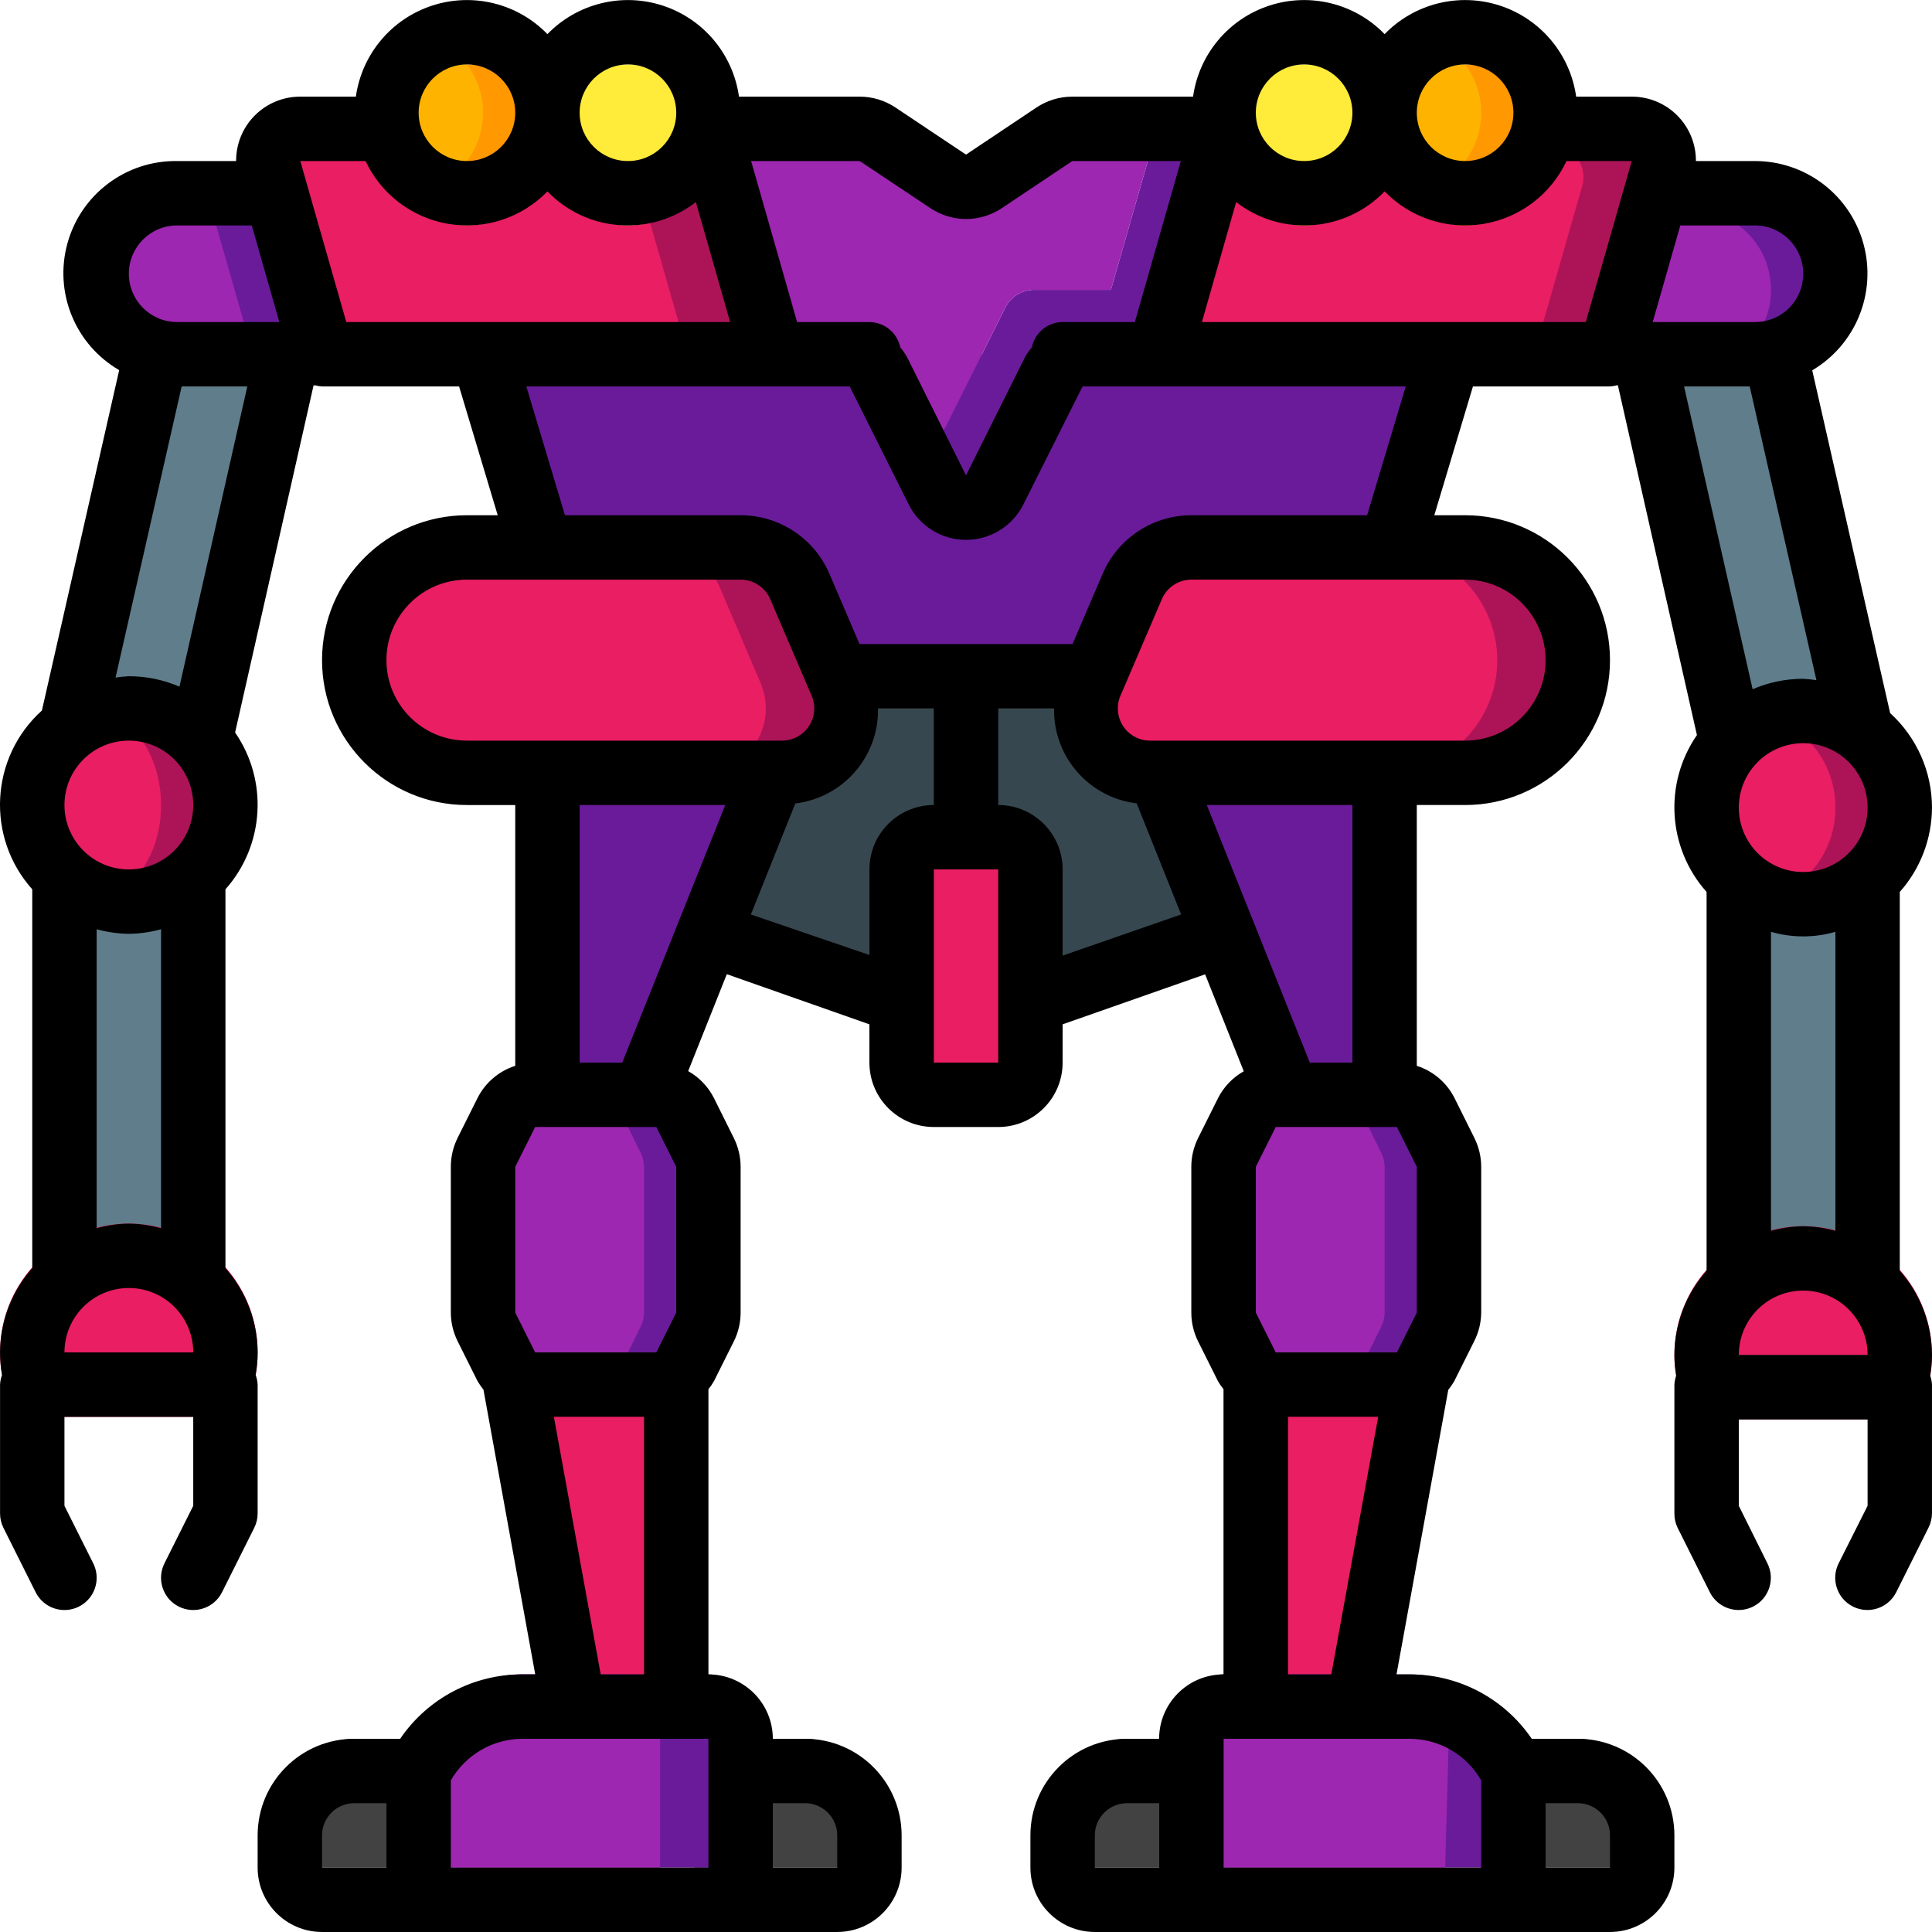 <svg height="512pt" viewBox="0 0 512.016 512" width="512pt" xmlns="http://www.w3.org/2000/svg"><path d="m460.816 233.051h34.133v107.008h-34.133zm0 0" fill="#607d8b"/><path d="m17.082 232.367h34.133v107.008h-34.133zm0 0" fill="#607d8b"/><path d="m486.414 76.805c.02 5.664-2.223 11.102-6.227 15.105s-9.441 6.246-15.105 6.227h-42.668c-1.496.012-2.891-.766-3.668-2.047l11.605-40.617h34.73c11.781 0 21.332 9.551 21.332 21.332zm0 0" fill="#6a1b9a"/><path d="m469.348 76.805c.02 5.664-2.223 11.102-6.227 15.105s-9.441 6.246-15.105 6.227h-25.602c-1.496.012-2.891-.766-3.668-2.047l11.605-40.617h17.664c11.781 0 21.332 9.551 21.332 21.332zm0 0" fill="#9d27b0"/><path d="m93.285 96.09c-.777 1.281-2.172 2.059-3.668 2.047h-42.668c-11.781 0-21.332-9.551-21.332-21.332s9.551-21.332 21.332-21.332h34.73zm0 0" fill="#6a1b9a"/><path d="m67.684 96.09c-.777 1.281-2.172 2.059-3.668 2.047h-17.066c-11.781 0-21.332-9.551-21.332-21.332s9.551-21.332 21.332-21.332h9.129zm0 0" fill="#9d27b0"/><path d="m76.219 93.871-23.125 102.316-34.219-3.328v-.086l22.613-99.586zm0 0" fill="#607d8b"/><path d="m435.812 94.555 23.125 102.316 34.219-3.328v-.086l-22.613-99.586zm0 0" fill="#607d8b"/><path d="m323.43 244.777c-1.133 2.102-3.023 3.695-5.293 4.453l-40.871 14.695c-1.148.418-2.363.625-3.586.613h-35.328c-1.223.012-2.438-.195-3.582-.613l-40.875-14.695c-2.27-.758-4.16-2.352-5.293-4.453l-.598-67.707h136.023zm0 0" fill="#37474f"/><path d="m145.082 291.562v-88.891h59.734l-34.133 88.891zm0 0" fill="#6a1b9a"/><path d="m341.348 291.562-34.133-88.891h59.734v88.891zm0 0" fill="#6a1b9a"/><path d="m298.684 460.805h25.598v34.133h-34.133c-4.711 0-8.531-3.82-8.531-8.531v-8.535c0-9.426 7.641-17.066 17.066-17.066zm0 0" fill="#424242"/><path d="m221.883 494.938h-37.914v-34.133h29.379c9.426 0 17.066 7.641 17.066 17.066v8.535c0 4.711-3.82 8.531-8.531 8.531zm0 0" fill="#424242"/><path d="m136.551 362.672 15.527 85.332h27.137v-85.332zm0 0" fill="#e91e63"/><path d="m196.281 452.273v42.664h-88.574l3.242-34.133c5.195-10.469 15.875-17.082 27.562-17.066h49.238c4.711 0 8.531 3.82 8.531 8.535zm0 0" fill="#6a1b9a"/><path d="m93.883 460.805h17.066v34.133h-25.602c-4.711 0-8.531-3.82-8.531-8.531v-8.535c0-9.426 7.641-17.066 17.066-17.066zm0 0" fill="#424242"/><path d="m375.48 362.672-15.527 85.332h-27.137v-85.332zm0 0" fill="#e91e63"/><path d="m404.324 494.938h-88.574v-42.664c0-4.715 3.82-8.535 8.531-8.535h49.238c11.688-.016 22.371 6.598 27.562 17.066zm0 0" fill="#6a1b9a"/><path d="m174.949 452.273v42.664h-67.242l3.242-34.133c5.195-10.469 15.875-17.082 27.562-17.066h27.902c4.715 0 8.535 3.82 8.535 8.535zm0 0" fill="#9d27b0"/><path d="m382.992 494.938h-67.242v-42.664c0-4.715 3.82-8.535 8.531-8.535h27.906c11.691 0 26.621 4.438 31.828 14.934zm0 0" fill="#9d27b0"/><path d="m426.684 494.938h-25.602v-34.133h17.066c9.426 0 17.066 7.641 17.066 17.066v8.535c0 4.711-3.82 8.531-8.531 8.531zm0 0" fill="#424242"/><path d="m307.215 93.871h76.801l-15.359 51.199-78.762 34.137h-67.758l-78.762-34.137-15.359-51.199zm0 0" fill="#6a1b9a"/><path d="m213.348 98.137h-128l-.598-2.047-11.605-40.617-1.789-6.23c-.723-2.566-.199-5.324 1.406-7.449 1.609-2.125 4.117-3.379 6.785-3.387h116.734zm0 0" fill="#ad1457"/><path d="m440.676 49.242-1.789 6.23-11.605 40.617-.598 2.047h-128l17.066-59.73h116.734c2.668.008 5.176 1.262 6.785 3.387 1.605 2.125 2.129 4.883 1.406 7.449zm0 0" fill="#ad1457"/><path d="m183.48 98.137h-98.133l-.598-2.047-11.605-40.617-1.789-6.23c-.723-2.566-.199-5.324 1.406-7.449 1.609-2.125 4.117-3.379 6.785-3.387h86.867zm0 0" fill="#e91e63"/><path d="m419.344 49.242-1.793 6.23-11.605 40.617-.598 2.047h-106.664l17.066-59.73h95.402c2.664.008 5.176 1.262 6.781 3.387 1.609 2.125 2.129 4.883 1.41 7.449zm0 0" fill="#e91e63"/><path d="m324.281 38.406-17.066 59.73h-20.309c-3.242-.02-6.219 1.797-7.68 4.695l-15.617 31.23c-1.418 2.902-4.367 4.738-7.594 4.738s-6.176-1.836-7.594-4.738l-8.703-17.492c1.977.98 4.266 1.125 6.348.402 2.086-.719 3.797-2.25 4.742-4.242l15.617-31.23c1.461-2.898 4.438-4.719 7.68-4.695h20.309l11.008-38.398zm0 0" fill="#6a1b9a"/><path d="m305.422 38.406-11.008 38.398h-20.309c-3.242-.023-6.219 1.797-7.68 4.695l-15.617 31.23c-.945 1.992-2.656 3.523-4.742 4.242-2.082.723-4.371.578-6.348-.402l-6.914-13.738c-.859-1.699-2.273-3.055-4.012-3.84-1.133-.582-2.395-.875-3.668-.855h-20.309l-6.059-21.332-11.008-38.398h40.105c1.672.008 3.309.512 4.695 1.449l18.773 12.461c2.848 1.875 6.535 1.875 9.387 0l18.77-12.461c1.387-.938 3.023-1.441 4.695-1.449zm0 0" fill="#9d27b0"/><path d="m239.719 116.57c-1.816-.699-3.285-2.074-4.098-3.84l-6.828-13.738c1.738.785 3.152 2.141 4.012 3.84zm0 0" fill="#6a1b9a"/><path d="m145.082 38.406c0 11.781-9.551 21.332-21.332 21.332s-21.336-9.551-21.336-21.332 9.555-21.336 21.336-21.336 21.332 9.555 21.332 21.336zm0 0" fill="#ff9801"/><path d="m187.75 38.406c0 11.781-9.551 21.332-21.336 21.332-11.781 0-21.332-9.551-21.332-21.332s9.551-21.336 21.332-21.336c11.785 0 21.336 9.555 21.336 21.336zm0 0" fill="#ffeb3a"/><path d="m366.949 38.406c0 11.781-9.551 21.332-21.332 21.332-11.785 0-21.336-9.551-21.336-21.332s9.551-21.336 21.336-21.336c11.781 0 21.332 9.555 21.332 21.336zm0 0" fill="#ffeb3a"/><path d="m409.617 38.406c0 11.781-9.555 21.332-21.336 21.332s-21.332-9.551-21.332-21.332 9.551-21.336 21.332-21.336c5.66 0 11.086 2.25 15.086 6.25s6.25 9.426 6.25 15.086zm0 0" fill="#ff9801"/><path d="m128.016 29.871c0 5.66-2.246 11.086-6.25 15.086-4 4-9.426 6.25-15.082 6.25-4.848-6.465-5.629-15.113-2.016-22.344 3.613-7.227 11-11.793 19.082-11.793 2.77 3.695 4.266 8.188 4.266 12.801zm0 0" fill="#ffb301"/><path d="m392.551 29.871c0 5.66-2.25 11.086-6.25 15.086s-9.426 6.25-15.086 6.25c-4.848-6.465-5.629-15.113-2.012-22.344 3.613-7.227 11-11.793 19.078-11.793 2.77 3.695 4.27 8.188 4.27 12.801zm0 0" fill="#ffb301"/><path d="m59.75 213.34c0 14.137-11.461 25.598-25.602 25.598-2.914.02-5.809-.5-8.531-1.535-10.227-3.582-17.07-13.23-17.07-24.062 0-10.832 6.844-20.484 17.07-24.066 2.723-1.031 5.617-1.555 8.531-1.535 14.141 0 25.602 11.461 25.602 25.602zm0 0" fill="#ad1457"/><path d="m58.215 375.473h-48.129c-3.523-.004-6.684-2.168-7.953-5.453-1.422-3.707-2.141-7.645-2.117-11.613 0-18.852 15.281-34.133 34.133-34.133 18.852 0 34.133 15.281 34.133 34.133.023 3.969-.691 7.906-2.113 11.613-1.273 3.285-4.434 5.449-7.953 5.453zm0 0" fill="#e91e63"/><path d="m58.215 375.473h-48.129c-4.715 0-8.535-3.82-8.535-8.535 0-4.711 3.82-8.531 8.535-8.531h48.129c4.711 0 8.531 3.82 8.531 8.531 0 4.715-3.82 8.535-8.531 8.535zm0 0" fill="#804169"/><path d="m503.48 214.02c0 14.141-11.461 25.602-25.598 25.602-2.914.02-5.809-.504-8.535-1.535-10.223-3.582-17.066-13.23-17.066-24.066 0-10.832 6.844-20.48 17.066-24.062 2.727-1.031 5.621-1.555 8.535-1.535 6.789 0 13.301 2.695 18.102 7.496s7.496 11.312 7.496 18.102zm0 0" fill="#ad1457"/><g fill="#e91e63"><path d="m42.684 213.34c0-13.293-7.641-24.066-17.066-24.066-9.426 0-17.066 10.773-17.066 24.066 0 13.289 7.641 24.062 17.066 24.062 9.426 0 17.066-10.773 17.066-24.062zm0 0"/><path d="m486.414 214.02c.055 10.852-6.809 20.527-17.066 24.066-10.223-3.582-17.066-13.23-17.066-24.066 0-10.832 6.844-20.48 17.066-24.062 10.258 3.539 17.121 13.215 17.066 24.062zm0 0"/><path d="m501.945 376.156h-48.125c-3.523-.004-6.684-2.168-7.953-5.453-1.426-3.707-2.141-7.645-2.117-11.613 0-18.852 15.281-34.137 34.133-34.137 18.852 0 34.133 15.285 34.133 34.137.023 3.969-.695 7.906-2.117 11.613-1.27 3.285-4.43 5.449-7.953 5.453zm0 0"/></g><path d="m501.945 376.156h-48.125c-4.715 0-8.535-3.82-8.535-8.535 0-4.711 3.82-8.531 8.535-8.531h48.125c4.715 0 8.535 3.82 8.535 8.531 0 4.715-3.82 8.535-8.535 8.535zm0 0" fill="#804169"/><path d="m187.75 309.254v38.57c-.008 1.336-.332 2.652-.941 3.84l-5.203 10.582c-1.461 2.895-4.438 4.715-7.68 4.691h-32.086c-3.246.023-6.219-1.797-7.68-4.691l-5.207-10.582c-.609-1.188-.93-2.504-.938-3.84v-38.57c.008-1.336.328-2.652.938-3.84l5.207-10.582c1.461-2.898 4.434-4.715 7.68-4.695h32.086c3.242-.02 6.219 1.797 7.68 4.695l5.203 10.582c.609 1.188.934 2.504.941 3.84zm0 0" fill="#6a1b9a"/><path d="m207.289 204.805h-83.539c-16.496 0-29.867-13.371-29.867-29.867.078-16.461 13.406-29.785 29.867-29.867h72.531c6.82.023 12.98 4.074 15.703 10.328l10.922 25.598c2.262 5.266 1.734 11.312-1.406 16.102-3.145 4.793-8.48 7.688-14.211 7.707zm0 0" fill="#ad1457"/><path d="m384.016 309.254v38.57c-.008 1.336-.328 2.652-.938 3.84l-5.207 10.582c-1.461 2.895-4.434 4.715-7.68 4.691h-32.086c-3.242.023-6.219-1.797-7.68-4.691l-5.203-10.582c-.609-1.188-.934-2.504-.941-3.84v-38.57c.008-1.336.332-2.652.941-3.84l5.203-10.582c1.461-2.898 4.438-4.715 7.68-4.695h32.086c3.246-.02 6.219 1.797 7.68 4.695l5.207 10.582c.609 1.188.93 2.504.938 3.84zm0 0" fill="#6a1b9a"/><path d="m170.684 309.254v38.57c-.008 1.336-.332 2.652-.941 3.84l-5.203 10.582c-1.461 2.895-4.438 4.715-7.68 4.691h-15.02c-3.246.023-6.219-1.797-7.68-4.691l-5.207-10.582c-.609-1.188-.93-2.504-.938-3.84v-38.57c.008-1.336.328-2.652.938-3.84l5.207-10.582c1.461-2.898 4.434-4.715 7.68-4.695h15.02c3.242-.02 6.219 1.797 7.68 4.695l5.203 10.582c.609 1.188.934 2.504.941 3.84zm0 0" fill="#9d27b0"/><path d="m366.949 309.254v38.57c-.008 1.336-.328 2.652-.938 3.84l-5.207 10.582c-1.461 2.895-4.438 4.715-7.68 4.691h-15.02c-3.242.023-6.219-1.797-7.68-4.691l-5.203-10.582c-.609-1.188-.934-2.504-.941-3.84v-38.57c.008-1.336.332-2.652.941-3.84l5.203-10.582c1.461-2.898 4.438-4.715 7.68-4.695h15.02c3.242-.02 6.219 1.797 7.68 4.695l5.207 10.582c.609 1.188.93 2.504.938 3.84zm0 0" fill="#9d27b0"/><path d="m418.148 174.938c0 16.496-13.371 29.867-29.867 29.867h-83.539c-5.73-.02-11.066-2.914-14.211-7.707-3.141-4.789-3.668-10.836-1.406-16.102l10.922-25.598c2.723-6.254 8.883-10.305 15.703-10.328h72.531c16.465.082 29.789 13.406 29.867 29.867zm0 0" fill="#ad1457"/><path d="m185.957 204.805h-62.207c-16.496 0-29.867-13.371-29.867-29.867.078-16.461 13.406-29.785 29.867-29.867h51.199c6.82.023 12.98 4.074 15.699 10.328l10.926 25.598c2.262 5.266 1.734 11.312-1.41 16.102-3.141 4.793-8.477 7.688-14.207 7.707zm0 0" fill="#e91e63"/><path d="m396.816 174.938c0 16.496-13.371 29.867-29.867 29.867h-62.207c-5.73-.02-11.066-2.914-14.211-7.707-3.141-4.789-3.668-10.836-1.406-16.102l10.922-25.598c2.723-6.254 8.883-10.305 15.703-10.328h51.199c16.461.082 29.785 13.406 29.867 29.867zm0 0" fill="#e91e63"/><path d="m264.551 290.137h-17.07c-4.711 0-8.531-3.82-8.531-8.531v-51.199c0-4.715 3.82-8.535 8.531-8.535h17.07c4.711 0 8.531 3.82 8.531 8.535v51.199c0 4.711-3.82 8.531-8.531 8.531zm0 0" fill="#e91e63"/><path d="m512.016 214.02c-.016-9.535-4.039-18.625-11.094-25.043l-20.648-90.84c11.566-6.836 17.129-20.57 13.578-33.531-3.547-12.961-15.332-21.945-28.77-21.934h-15.633c.031-4.523-1.75-8.875-4.945-12.078-3.195-3.207-7.535-5.004-12.062-4.988h-14.727c-1.578-11.242-9.418-20.605-20.211-24.129-10.793-3.523-22.648-.59-30.555 7.559-7.906-8.148-19.762-11.082-30.555-7.559-10.793 3.523-18.633 12.887-20.211 24.129h-32.008c-3.371 0-6.668.996-9.473 2.867l-18.688 12.492-18.715-12.492c-2.797-1.867-6.082-2.863-9.445-2.867h-32.008c-1.578-11.242-9.418-20.605-20.211-24.129-10.793-3.523-22.648-.59-30.555 7.559-7.906-8.148-19.762-11.082-30.555-7.559-10.793 3.523-18.633 12.887-20.211 24.129h-14.727c-4.527-.016-8.867 1.781-12.062 4.988-3.195 3.203-4.977 7.555-4.945 12.078h-15.633c-13.516-.191-25.457 8.754-29.066 21.781-3.609 13.023 2.02 26.844 13.707 33.633l-20.48 90.207c-13.746 12.398-14.891 33.578-2.559 47.387v100.387c-5.469 6.16-8.504 14.102-8.535 22.34-.004 2.004.172 4 .527 5.973-.309.82-.488 1.684-.527 2.559v34.133c0 1.324.305 2.633.895 3.816l8.535 17.066c1.363 2.727 4.078 4.523 7.121 4.707 3.047.184 5.957-1.27 7.637-3.816 1.684-2.543 1.879-5.789.516-8.52l-7.637-15.266v-23.586h34.133v23.586l-7.637 15.266c-2.105 4.219-.395 9.344 3.824 11.453 4.219 2.105 9.344.395 11.449-3.824l8.535-17.066c.59-1.184.898-2.492.895-3.816v-34.133c-.039-.875-.219-1.738-.527-2.559.355-1.973.531-3.969.527-5.973-.031-8.238-3.062-16.18-8.531-22.34v-100.387c10.328-11.609 11.387-28.777 2.559-41.566l20.789-91.965c.125 0 .262 0 .391-.051.605.172 1.23.277 1.859.309h36.32l10.238 34.133h-8.156c-21.207 0-38.402 17.191-38.402 38.398s17.195 38.402 38.402 38.402h12.801v69.117c-4.344 1.387-7.945 4.461-9.996 8.535l-5.273 10.555c-1.18 2.371-1.797 4.98-1.801 7.629v38.641c.004 2.648.621 5.258 1.801 7.629l5.273 10.555c.473.812 1.008 1.59 1.598 2.32v.102l13.695 75.316h-3.371c-12.973-.059-25.129 6.34-32.426 17.066h-12.168c-14.141 0-25.602 11.461-25.602 25.602v8.531c0 9.426 7.641 17.066 17.066 17.066h136.535c9.426 0 17.066-7.641 17.066-17.066v-8.531c0-14.141-11.461-25.602-25.602-25.602h-8.531c0-9.426-7.641-17.066-17.066-17.066v-75.578c.539-.668 1.027-1.375 1.457-2.117l5.273-10.555c1.184-2.371 1.801-4.98 1.801-7.629v-38.641c0-2.648-.617-5.258-1.801-7.629l-5.273-10.598c-1.516-3-3.895-5.484-6.824-7.133l10.238-25.688 37.793 13.289v10.145c0 9.426 7.645 17.066 17.066 17.066h17.07c9.426 0 17.066-7.641 17.066-17.066v-10.145l37.766-13.254 10.242 25.695c-2.934 1.648-5.309 4.129-6.828 7.133l-5.273 10.555c-1.18 2.371-1.797 4.98-1.801 7.629v38.641c.004 2.648.621 5.258 1.801 7.629l5.273 10.555c.434.742.918 1.449 1.461 2.117v75.578c-9.426 0-17.066 7.641-17.066 17.066h-8.508c-14.141 0-25.602 11.461-25.602 25.602v8.531c0 9.426 7.641 17.066 17.066 17.066h136.535c9.426 0 17.066-7.641 17.066-17.066v-8.531c0-14.141-11.461-25.602-25.602-25.602h-12.203c-7.297-10.727-19.449-17.125-32.426-17.066h-3.414l13.695-75.273s0-.066 0-.102c.594-.73 1.125-1.508 1.598-2.32l5.273-10.555c1.207-2.363 1.852-4.977 1.879-7.629v-38.641c-.004-2.648-.621-5.258-1.801-7.629l-5.273-10.598c-2.051-4.074-5.652-7.148-9.996-8.535v-69.117h12.801c21.207 0 38.402-17.195 38.402-38.402s-17.195-38.398-38.402-38.398h-8.156l10.238-34.133h36.32c.633-.035 1.258-.137 1.867-.309h.223l20.949 92.699c-8.836 12.793-7.781 29.969 2.559 41.582v100.367c-5.469 6.16-8.5 14.105-8.531 22.344.008 1.824.172 3.648.484 5.449-.277.773-.441 1.582-.484 2.398v34.133c-.016 1.32.277 2.629.852 3.816l8.535 17.066c2.105 4.219 7.234 5.93 11.449 3.824 4.219-2.109 5.93-7.234 3.824-11.453l-7.594-15.266v-22.902h34.133v22.902l-7.68 15.266c-2.105 4.219-.395 9.344 3.824 11.453 4.215 2.105 9.344.395 11.449-3.824l8.535-17.066c.605-1.18.926-2.488.938-3.816v-34.133c-.043-.816-.207-1.625-.484-2.398.312-1.801.473-3.625.484-5.449-.031-8.238-3.066-16.184-8.535-22.344v-100.367c5.473-6.164 8.508-14.113 8.535-22.359zm-51.199 145.07c0-9.426 7.641-17.07 17.066-17.07 9.426 0 17.066 7.645 17.066 17.07zm17.066-34.137c-2.887.043-5.754.449-8.535 1.215v-79.227c5.574 1.617 11.492 1.617 17.066 0v79.227c-2.781-.766-5.648-1.172-8.531-1.215zm17.066-110.934c0 9.426-7.641 17.07-17.066 17.07-9.426 0-17.066-7.645-17.066-17.07s7.641-17.066 17.066-17.066c9.426 0 17.066 7.641 17.066 17.066zm-17.066-34.133c-4.609-.004-9.172.938-13.406 2.766l-18.168-80.246h17.398l17.676 77.84c-1.16-.184-2.328-.301-3.5-.359zm0-107.348c.02 3.398-1.324 6.668-3.73 9.07-2.402 2.406-5.668 3.746-9.07 3.73h-27.086l7.316-25.602h19.77c7.07 0 12.801 5.73 12.801 12.801zm-57.625 12.801h-101.727l9.078-31.797c11.914 9.242 28.875 8.02 39.34-2.832 6.789 7.004 16.586 10.223 26.211 8.621 9.621-1.605 17.844-7.832 21.992-16.66h17.289zm-31.977-68.27c7.07 0 12.801 5.734 12.801 12.801 0 7.07-5.73 12.801-12.801 12.801-7.066 0-12.801-5.73-12.801-12.801 0-7.066 5.734-12.801 12.801-12.801zm-42.664 0c7.066 0 12.797 5.734 12.797 12.801 0 7.07-5.73 12.801-12.797 12.801-7.07 0-12.801-5.73-12.801-12.801 0-7.066 5.73-12.801 12.801-12.801zm-117.762 25.602 18.723 12.484c5.727 3.832 13.199 3.832 18.926 0l18.672-12.484h28.766l-12.184 42.668h-19.141c-3.965.031-7.363 2.828-8.168 6.707-.707.836-1.332 1.742-1.859 2.703l-15.574 31.234-15.582-31.258c-.527-.957-1.148-1.859-1.852-2.699-.812-3.871-4.211-6.652-8.168-6.688h-19.164l-12.188-42.668zm-61.441-25.602c7.07 0 12.801 5.734 12.801 12.801 0 7.07-5.73 12.801-12.801 12.801-7.066 0-12.797-5.73-12.797-12.801 0-7.066 5.73-12.801 12.797-12.801zm-42.664 0c7.066 0 12.801 5.734 12.801 12.801 0 7.07-5.734 12.801-12.801 12.801-7.07 0-12.801-5.73-12.801-12.801 0-7.066 5.73-12.801 12.801-12.801zm-26.871 25.602c4.148 8.828 12.371 15.055 21.992 16.66 9.625 1.602 19.422-1.617 26.211-8.621 10.465 10.852 27.426 12.074 39.34 2.832l9.078 31.797h-101.727l-12.184-42.668zm-49.93 17.066h19.773l7.312 25.602h-27.086c-7.07 0-12.801-5.73-12.801-12.801 0-7.07 5.73-12.801 12.801-12.801zm1.195 42.668h17.398l-17.98 79.562c-4.234-1.824-8.801-2.766-13.414-2.762-1.18.055-2.355.172-3.523.355zm-31.062 256c0-9.426 7.641-17.066 17.066-17.066 9.426 0 17.066 7.641 17.066 17.066zm17.066-34.133c-2.883.035-5.754.441-8.531 1.211v-79.223c2.777.766 5.648 1.176 8.531 1.211 2.887-.035 5.754-.445 8.535-1.211v79.223c-2.781-.77-5.648-1.176-8.535-1.211zm17.066-110.934c0 9.426-7.641 17.066-17.066 17.066-9.426 0-17.066-7.641-17.066-17.066 0-9.426 7.641-17.066 17.066-17.066 4.527 0 8.867 1.797 12.07 4.996 3.199 3.203 4.996 7.543 4.996 12.07zm51.199-38.402c0-11.781 9.555-21.332 21.336-21.332h72.531c3.414 0 6.5 2.035 7.844 5.172l10.121 23.609.109.266.742 1.707c1.137 2.637.871 5.672-.707 8.07-1.582 2.402-4.262 3.844-7.133 3.844h-83.508c-11.781 0-21.336-9.551-21.336-21.336zm89.797 38.402-27.305 68.266h-11.289v-68.266zm-55.66 95.879 5.273-10.547h32.117l5.273 10.547v38.641l-5.273 10.547h-32.117l-5.273-10.547zm-51.203 177.188c0-4.715 3.82-8.535 8.535-8.535h8.531v17.066h-17.066zm102.402 8.531h-68.27v-23.105c3.906-6.809 11.148-11.012 18.996-11.027h49.273zm25.598-17.066c4.715 0 8.535 3.82 8.535 8.535v8.531h-17.066v-17.066zm-54.152-34.133-12.406-68.266h23.895v68.266zm39.801-201.387 11.777-29.43c12.684-1.523 22.156-12.406 21.914-25.184h14.793v25.602c-9.422 0-17.066 7.641-17.066 17.066v22.68zm48.484 39.254v-51.199h17.07v51.199zm34.137-28.355v-22.844c0-9.426-7.641-17.066-17.066-17.066v-25.602h14.797c-.238 12.762 9.223 23.637 21.895 25.164l11.777 29.441zm88.59 45.422 5.273 10.547v38.641l-5.273 10.547h-32.117l-5.273-10.547v-38.641l5.273-10.547zm-80.059 196.266v-8.531c0-4.715 3.82-8.535 8.535-8.535h8.531v17.066zm119.469-17.066h8.531c4.715 0 8.535 3.82 8.535 8.535v8.531h-17.066zm-17.066-6.039v23.105h-68.27v-34.133h49.273c7.848.016 15.09 4.219 18.996 11.027zm-51.203-28.094v-68.266h23.895l-12.426 68.266zm17.066-162.133h-11.289l-27.305-68.266h38.594zm51.203-106.668c0 5.66-2.25 11.086-6.25 15.086s-9.426 6.25-15.086 6.25h-83.508c-2.867 0-5.543-1.441-7.121-3.84-1.578-2.395-1.848-5.422-.719-8.059l.742-1.707.109-.262 10.121-23.613c1.34-3.145 4.426-5.184 7.844-5.188h72.531c5.66 0 11.086 2.246 15.086 6.25 4 4 6.25 9.426 6.25 15.082zm-93.867-38.398c-10.238 0-19.492 6.102-23.527 15.512l-7.98 18.621h-56.453l-7.98-18.621c-4.035-9.41-13.289-15.512-23.527-15.512h-46.559l-10.238-34.133h85.699l15.559 31.121c2.844 5.82 8.746 9.52 15.227 9.539 6.477.016 12.402-3.648 15.277-9.453l15.66-31.207h85.641l-10.238 34.133zm0 0"/></svg>